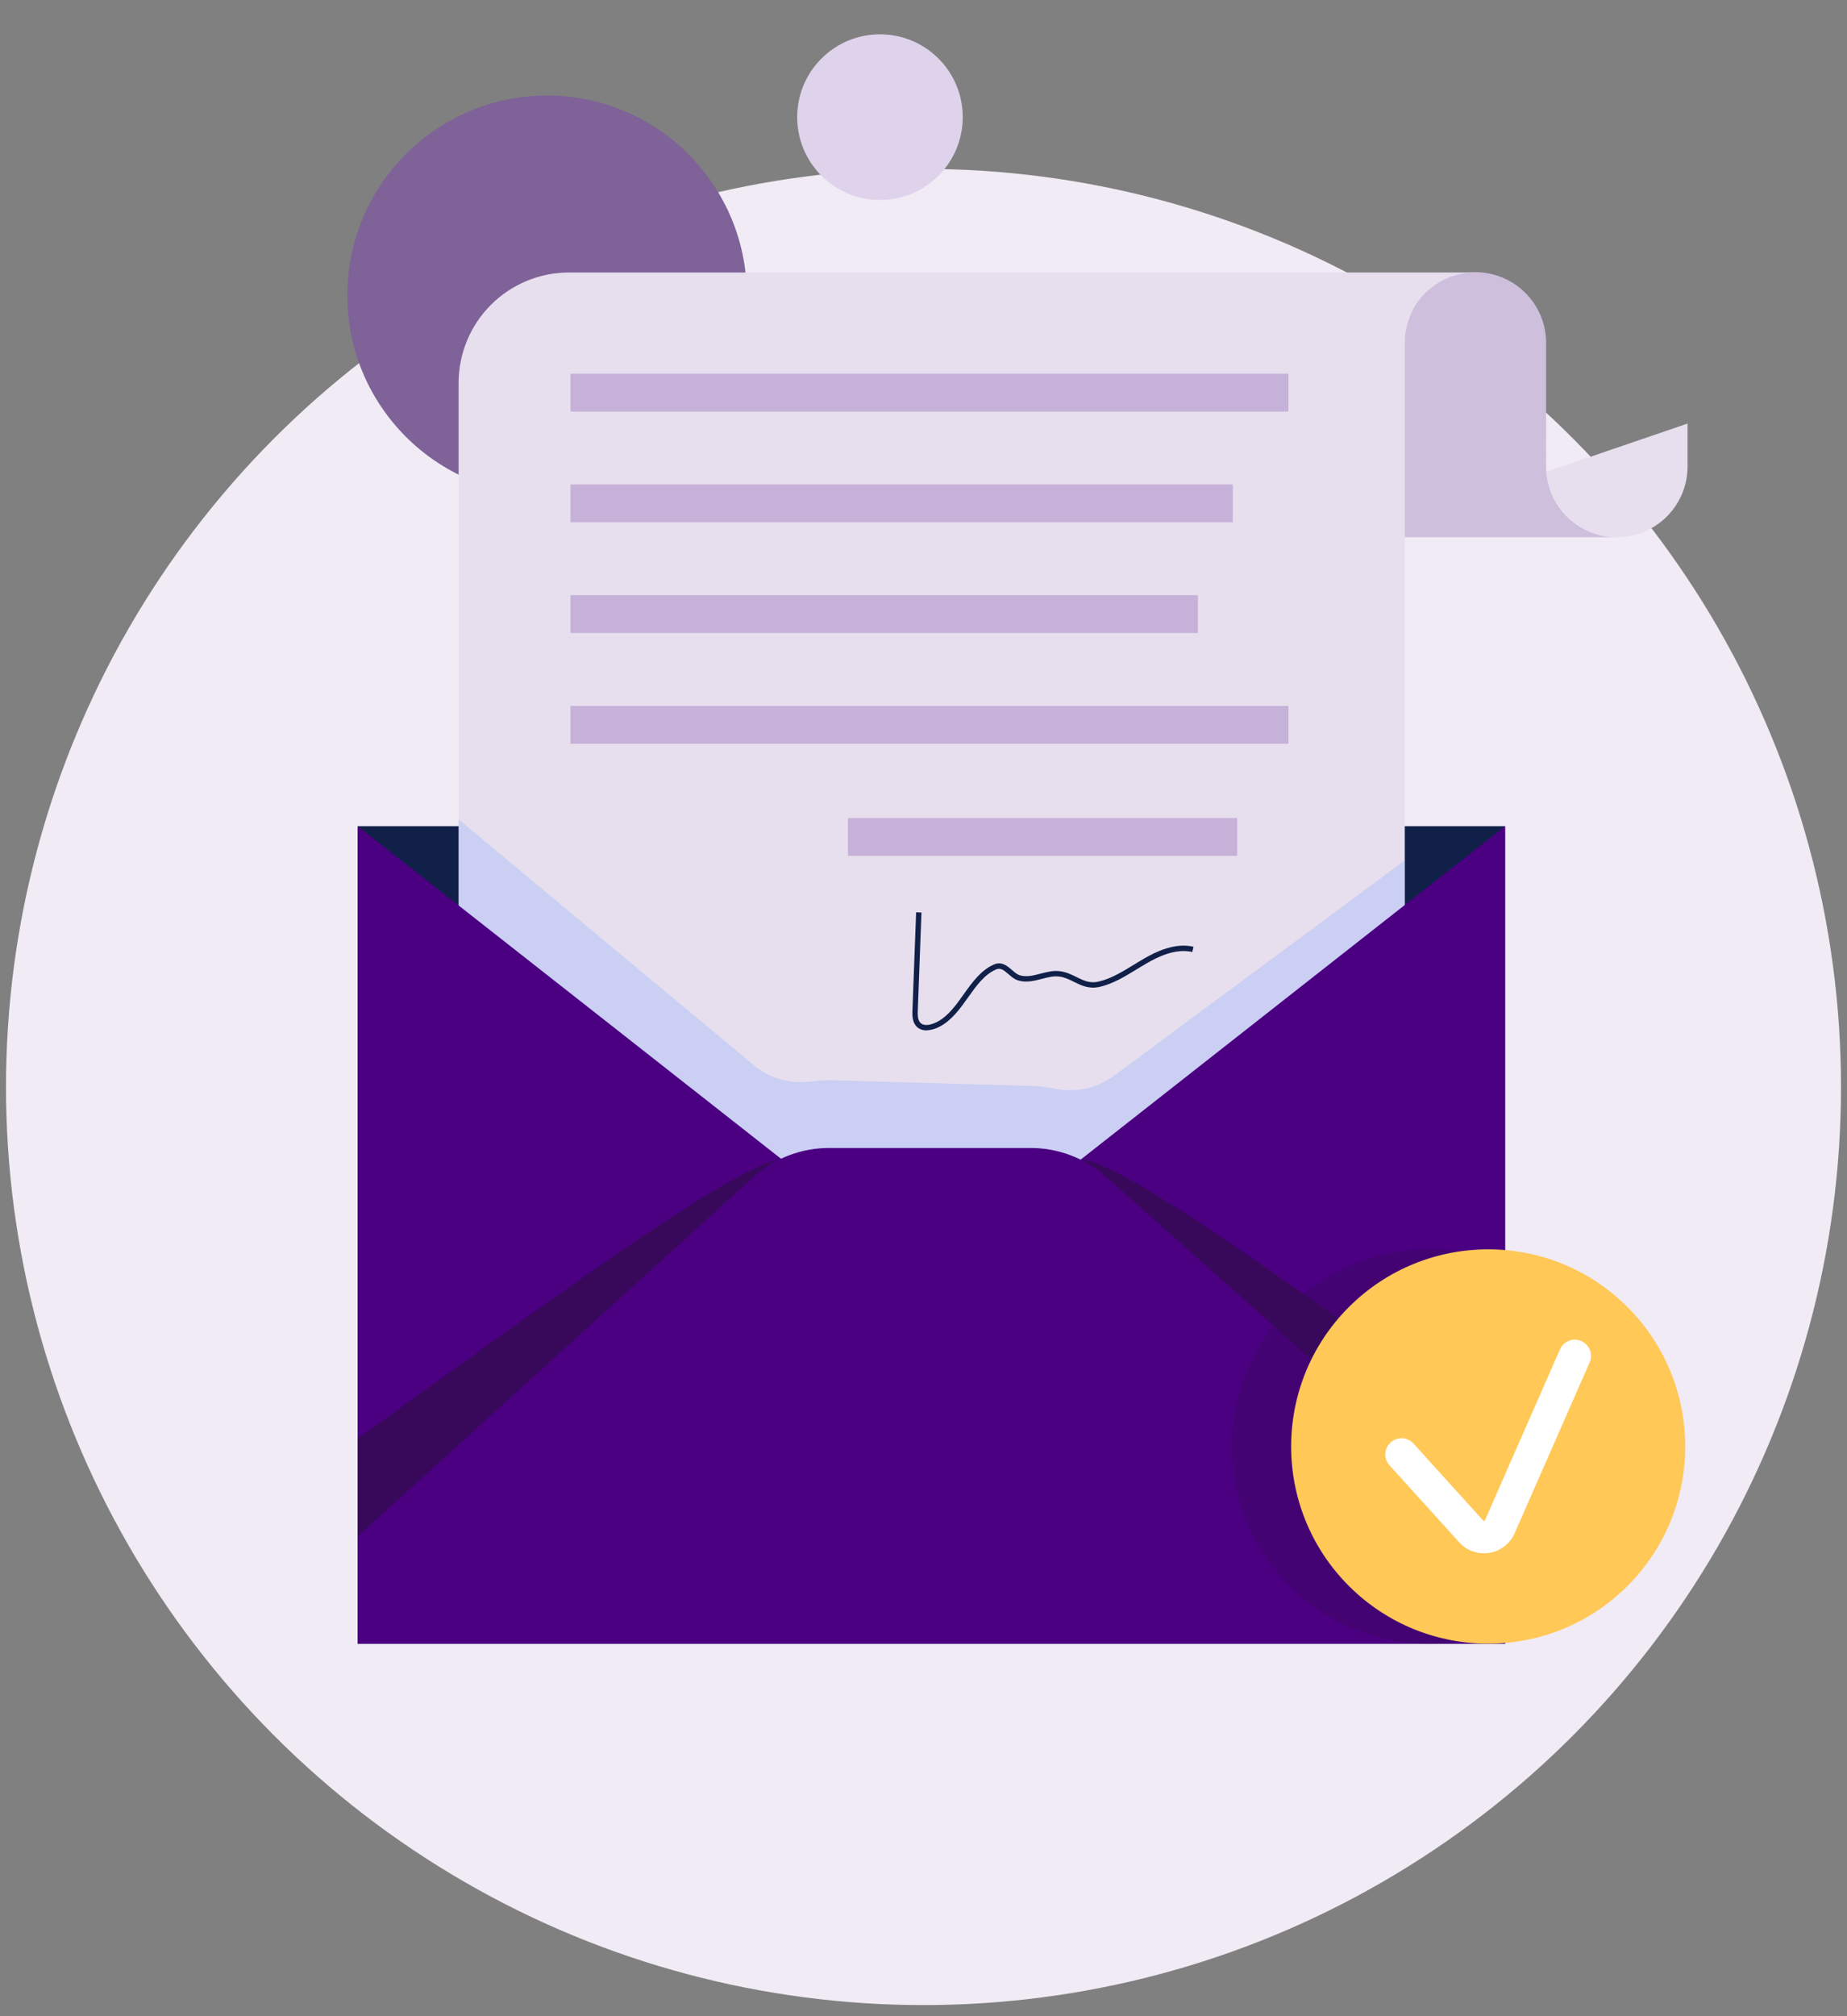 <svg width="154" height="168" viewBox="0 0 154 168" fill="none" xmlns="http://www.w3.org/2000/svg">
<rect x="0" y="0" width="154" height="168" fill="#808080" stroke="none"/>
<g id="Group 985">
<circle id="Ellipse 82" cx="77" cy="90.574" r="76.5" fill="#F0EBF4"/>
<g id="Group 982">
<path id="Vector" d="M45.614 41.268C54.811 41.268 62.267 33.812 62.267 24.615C62.267 15.418 54.811 7.962 45.614 7.962C36.417 7.962 28.961 15.418 28.961 24.615C28.961 33.812 36.417 41.268 45.614 41.268Z" fill="#7E6298"/>
<path id="Vector_2" d="M78.25 14.641C80.945 11.946 80.945 7.576 78.25 4.88C75.555 2.185 71.185 2.185 68.49 4.88C65.794 7.576 65.794 11.946 68.49 14.641C71.185 17.336 75.555 17.336 78.25 14.641Z" fill="#DFD2EB"/>
<path id="Vector_3" d="M125.491 68.843H29.825V136.959H125.491V68.843Z" fill="#102048"/>
<path id="Vector_4" d="M134.81 44.762H117.112V28.608C117.105 27.043 117.719 25.539 118.821 24.427C119.923 23.316 121.421 22.687 122.986 22.68C124.551 22.672 126.055 23.287 127.167 24.389C128.278 25.491 128.907 26.989 128.914 28.554V28.608L128.91 38.861C128.91 38.911 128.91 38.965 128.914 39.014V39.325L128.932 39.316C129.045 40.798 129.714 42.181 130.804 43.191C131.893 44.201 133.324 44.762 134.81 44.762Z" fill="#CEBFDD"/>
<path id="Vector_5" d="M140.707 35.294V38.864C140.708 40.389 140.118 41.855 139.061 42.955C138.003 44.054 136.561 44.701 135.037 44.759C133.513 44.818 132.025 44.283 130.887 43.267C129.749 42.252 129.048 40.835 128.933 39.314L140.707 35.294Z" fill="#E7DFEE"/>
<path id="Vector_6" d="M123.006 22.706C122.88 22.706 122.759 22.71 122.637 22.719C122.556 22.719 122.479 22.728 122.404 22.737C122.328 22.746 122.236 22.756 122.151 22.769C122.102 22.769 122.052 22.783 122.003 22.791C121.94 22.8 121.877 22.814 121.818 22.828C121.729 22.846 121.64 22.864 121.551 22.886C121.424 22.918 121.299 22.953 121.172 22.999C121.109 23.017 121.047 23.039 120.988 23.061C120.929 23.084 120.866 23.107 120.81 23.129C120.726 23.16 120.643 23.197 120.563 23.238C120.489 23.268 120.416 23.302 120.346 23.341C120.329 23.35 120.305 23.359 120.283 23.372C120.22 23.404 120.157 23.44 120.094 23.476C119.846 23.614 119.61 23.772 119.388 23.949C119.324 23.998 119.257 24.052 119.198 24.101C119.139 24.15 119.064 24.218 118.996 24.279C118.928 24.34 118.865 24.405 118.803 24.468C118.625 24.648 118.46 24.838 118.307 25.039C118.239 25.128 118.177 25.217 118.114 25.306C117.915 25.608 117.742 25.925 117.596 26.255C117.56 26.336 117.529 26.423 117.492 26.508C117.397 26.767 117.317 27.031 117.254 27.299C117.236 27.395 117.218 27.485 117.199 27.575C117.168 27.759 117.142 27.948 117.128 28.137V110.912H38.238V31.906C38.238 30.698 38.476 29.502 38.938 28.385C39.4 27.269 40.078 26.255 40.932 25.401C41.787 24.546 42.801 23.869 43.917 23.406C45.033 22.944 46.23 22.706 47.438 22.706H123.006Z" fill="#E7DFEE"/>
<path id="Vector_7" d="M107.429 31.141H47.565V34.291H107.429V31.141Z" fill="#4B0082" fill-opacity="0.21"/>
<path id="Vector_8" d="M102.79 40.367H47.565V43.518H102.79V40.367Z" fill="#4B0082" fill-opacity="0.21"/>
<path id="Vector_9" d="M99.879 49.596H47.565V52.746H99.879V49.596Z" fill="#4B0082" fill-opacity="0.21"/>
<path id="Vector_10" d="M107.429 58.822H47.565V61.973H107.429V58.822Z" fill="#4B0082" fill-opacity="0.21"/>
<path id="Vector_11" d="M103.154 68.162H70.699V71.312H103.154V68.162Z" fill="#4B0082" fill-opacity="0.21"/>
<path id="Vector_12" d="M77.239 85.855C76.883 85.855 76.551 85.733 76.325 85.421C76.047 85.036 76.066 84.51 76.079 84.162L76.385 76.019L76.83 76.037L76.525 84.178C76.51 84.557 76.512 84.918 76.684 85.157C77.067 85.685 77.987 85.229 78.168 85.132C79.074 84.646 79.725 83.731 80.354 82.846C81.054 81.866 81.779 80.845 82.872 80.367C83.522 80.083 83.999 80.5 84.385 80.833C84.603 81.022 84.809 81.2 85.027 81.265C85.6 81.433 86.169 81.285 86.772 81.127C87.306 80.989 87.857 80.843 88.424 80.931C88.942 81.01 89.361 81.216 89.766 81.416C90.364 81.712 90.882 81.967 91.629 81.785C92.66 81.537 93.618 80.95 94.543 80.383C94.81 80.219 95.077 80.054 95.351 79.897C96.391 79.293 97.956 78.53 99.512 78.887L99.412 79.326C98.008 79.004 96.551 79.72 95.576 80.286C95.309 80.442 95.042 80.604 94.775 80.767C93.819 81.353 92.83 81.958 91.73 82.223C90.823 82.441 90.181 82.126 89.562 81.82C89.188 81.635 88.802 81.444 88.352 81.375C87.876 81.303 87.393 81.428 86.881 81.562C86.245 81.728 85.59 81.9 84.894 81.695C84.584 81.606 84.331 81.384 84.086 81.172C83.685 80.824 83.42 80.619 83.05 80.779C82.071 81.207 81.414 82.129 80.719 83.106C80.06 84.032 79.378 84.991 78.379 85.527C78.03 85.725 77.639 85.838 77.239 85.855Z" fill="#102048"/>
<path id="Vector_13" opacity="0.3" d="M117.128 71.693V110.911H38.238V68.279L62.881 88.785C64.24 89.919 66.023 90.351 67.777 90.103C68.291 90.031 68.811 90.001 69.33 90.014L86.128 90.487C86.707 90.505 87.282 90.576 87.848 90.699C89.589 91.077 91.409 90.73 92.848 89.668L117.128 71.693Z" fill="#86A7FF"/>
<path id="Vector_14" d="M65.794 97.082L65.137 97.811L35.448 130.732L29.825 136.962V68.842L65.794 97.082Z" fill="#4B0082"/>
<path id="Vector_15" d="M125.493 68.843L89.523 97.081L125.493 136.959V68.843Z" fill="#4B0082"/>
<path id="Vector_16" d="M65.134 97.811L35.447 130.732L29.825 131.97V119.863C44.665 109.227 61.314 96.896 65.118 96.629L65.134 97.811Z" fill="#38095B"/>
<path id="Vector_17" d="M90.178 97.811L119.867 130.732L125.49 131.97V119.863C110.649 109.227 94 96.896 90.197 96.629L90.178 97.811Z" fill="#38095B"/>
<path id="Vector_18" d="M125.492 136.96H29.825L29.843 127.999L62.808 98.094C64.539 96.524 66.792 95.654 69.128 95.655H85.934C88.234 95.656 90.455 96.499 92.176 98.026L125.581 127.687L125.492 136.96Z" fill="#4B0082"/>
<path id="Vector_19" opacity="0.4" d="M130.749 132.146C137.165 125.73 137.165 115.328 130.749 108.912C124.334 102.497 113.932 102.497 107.516 108.912C101.1 115.328 101.1 125.73 107.516 132.146C113.932 138.562 124.334 138.562 130.749 132.146Z" fill="#38095B"/>
<path id="Vector_20" d="M135.699 132.147C142.114 125.731 142.114 115.329 135.699 108.913C129.283 102.498 118.881 102.498 112.465 108.913C106.049 115.329 106.049 125.731 112.465 132.147C118.881 138.563 129.283 138.563 135.699 132.147Z" fill="#FFC857"/>
<path id="Vector_21" d="M123.728 129.433C123.339 129.433 122.955 129.351 122.6 129.193C122.244 129.035 121.926 128.805 121.666 128.516L115.854 122.099C115.735 121.967 115.643 121.814 115.583 121.647C115.524 121.479 115.497 121.302 115.506 121.125C115.515 120.948 115.558 120.774 115.634 120.614C115.71 120.454 115.817 120.31 115.948 120.191C116.08 120.072 116.233 119.98 116.4 119.92C116.567 119.86 116.745 119.834 116.922 119.843C117.099 119.852 117.273 119.895 117.433 119.971C117.593 120.047 117.737 120.154 117.856 120.285L123.668 126.704C123.677 126.715 123.69 126.723 123.704 126.728C123.717 126.733 123.732 126.734 123.746 126.73C123.761 126.729 123.775 126.724 123.786 126.715C123.798 126.706 123.807 126.693 123.811 126.68L130.068 112.436C130.139 112.274 130.242 112.127 130.37 112.005C130.498 111.882 130.649 111.785 130.814 111.721C130.979 111.657 131.155 111.625 131.333 111.629C131.51 111.633 131.685 111.672 131.847 111.743C132.01 111.814 132.156 111.917 132.279 112.045C132.402 112.173 132.498 112.324 132.563 112.489C132.627 112.654 132.658 112.831 132.654 113.008C132.651 113.185 132.612 113.36 132.541 113.522L126.284 127.766C126.065 128.261 125.707 128.682 125.253 128.978C124.8 129.274 124.27 129.432 123.728 129.433Z" fill="white"/>
</g>
</g>
</svg>
